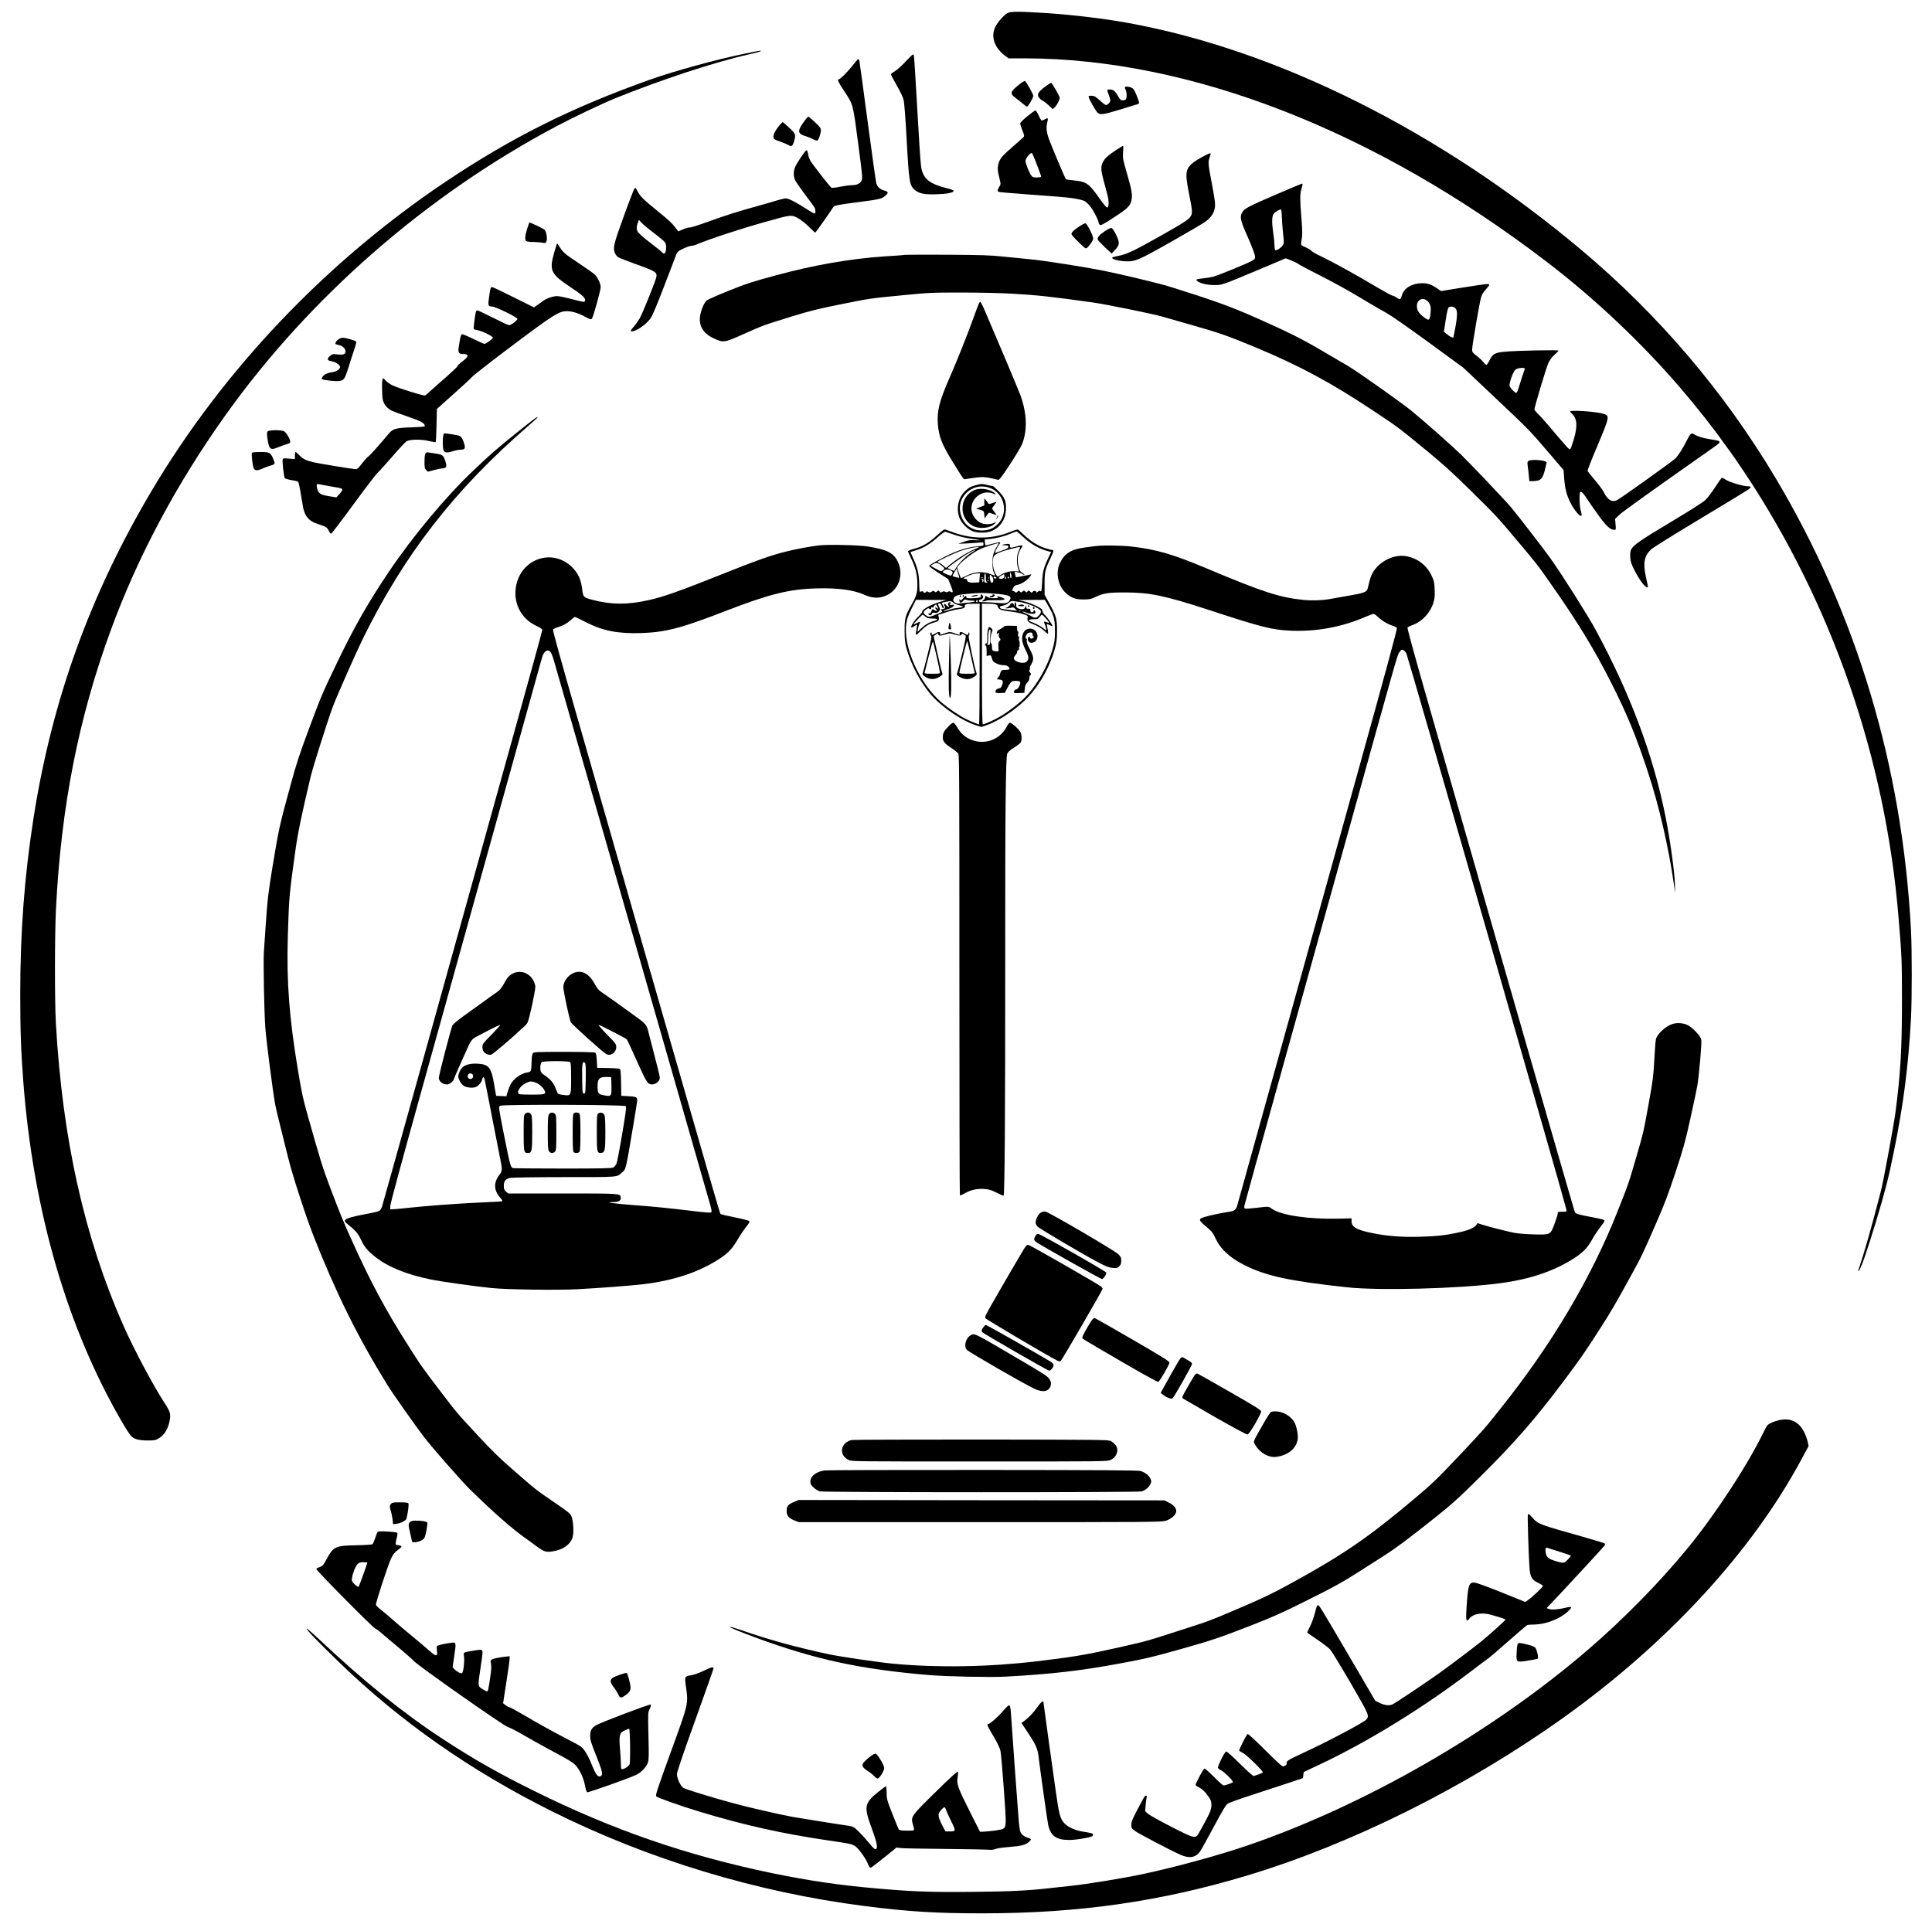 <?xml version="1.0" standalone="no"?>
<!DOCTYPE svg PUBLIC "-//W3C//DTD SVG 20010904//EN"
 "http://www.w3.org/TR/2001/REC-SVG-20010904/DTD/svg10.dtd">
<svg version="1.0" xmlns="http://www.w3.org/2000/svg"
 width="2483pt" height="2482pt" viewBox="0 0 2483 2482"
 preserveAspectRatio="xMidYMid meet">

<g transform="translate(0,2482) scale(0.1,-0.1)"
fill="#000000" stroke="none">
<path d="M12953 24654 c-46 -23 -126 -111 -159 -175 -65 -128 -15 -275 130
-381 l39 -28 206 0 c2133 -2 4514 -932 6722 -2625 614 -471 1209 -1033 1708
-1615 199 -232 429 -523 549 -695 23 -33 63 -87 88 -120 25 -33 110 -157 189
-275 1120 -1685 1805 -3663 1974 -5700 43 -510 45 -567 45 -1085 0 -617 -18
-934 -84 -1436 -20 -155 -157 -896 -186 -1005 -127 -491 -216 -802 -292 -1024
-4 -11 -2 -12 6 -5 29 27 102 237 227 649 114 379 158 551 224 879 125 613
188 1107 221 1722 13 244 13 873 0 1125 -109 2104 -697 4067 -1743 5820 -663
1110 -1499 2091 -2492 2926 -1811 1522 -3894 2566 -5820 2918 -300 55 -697
103 -1030 126 -366 24 -478 25 -522 4z"/>
<path d="M9570 24130 c-360 -73 -908 -224 -1220 -335 -1001 -356 -1770 -740
-2616 -1306 -1539 -1030 -2863 -2421 -3786 -3979 -791 -1334 -1281 -2693
-1518 -4210 -116 -748 -169 -1446 -170 -2250 0 -474 10 -748 40 -1140 130
-1675 567 -3173 1283 -4393 45 -77 94 -150 110 -163 42 -35 101 -49 207 -49
85 0 100 3 140 27 71 41 119 119 140 225 17 86 8 118 -62 225 -144 219 -396
692 -531 998 -504 1140 -784 2396 -869 3890 -16 279 -15 1139 1 1460 66 1323
290 2462 707 3596 347 945 842 1873 1467 2751 1084 1522 2587 2834 4258 3720
231 122 582 289 759 361 582 236 1279 465 1715 563 77 17 144 35 150 40 14 13
-1 11 -205 -31z"/>
<path d="M11638 24028 c-47 -51 -108 -106 -136 -123 -29 -16 -52 -35 -52 -41
0 -6 34 -70 75 -142 51 -89 80 -152 90 -194 7 -35 23 -241 35 -458 32 -596 38
-633 109 -693 56 -46 126 -60 280 -54 132 4 211 20 218 43 2 7 -31 20 -81 33
-226 56 -306 118 -335 261 -7 30 -23 248 -36 485 -40 692 -56 949 -60 963 -3
6 -8 12 -13 12 -4 0 -47 -42 -94 -92z"/>
<path d="M10961 23982 c-58 -76 -163 -182 -182 -182 -22 0 -4 -38 67 -145 121
-185 115 -160 182 -670 53 -398 58 -454 47 -482 -17 -41 -61 -63 -125 -63 -29
0 -97 -9 -151 -20 -55 -11 -106 -17 -113 -13 -19 11 -241 296 -271 347 -13 23
-27 62 -30 89 -4 26 -13 47 -19 47 -15 0 -134 -176 -151 -226 -19 -54 -18
-112 4 -160 10 -22 68 -105 128 -185 60 -79 115 -154 121 -166 14 -26 16 -70
3 -77 -5 -3 -51 22 -102 56 -128 83 -234 138 -269 138 -16 0 -64 -11 -107 -24
-43 -14 -161 -48 -263 -76 -252 -69 -408 -119 -648 -206 -111 -40 -209 -71
-217 -68 -8 4 -45 -7 -82 -22 l-66 -28 -21 29 c-47 65 -98 114 -238 227 -188
152 -230 194 -263 258 -22 44 -29 50 -40 39 -7 -8 -70 -170 -139 -361 -132
-365 -141 -402 -112 -473 8 -18 26 -41 41 -51 14 -9 110 -47 213 -84 274 -98
292 -110 276 -177 -13 -56 -176 -460 -209 -518 -18 -33 -55 -85 -81 -115 -42
-49 -45 -55 -26 -58 50 -8 190 89 245 169 24 36 82 174 176 419 76 201 146
382 154 403 14 31 28 43 89 72 40 19 85 35 101 35 15 0 44 7 65 16 177 75 568
203 912 299 312 87 311 87 397 40 40 -23 98 -68 141 -112 40 -40 76 -73 80
-73 5 0 195 269 231 328 12 20 64 31 306 62 303 39 318 43 373 93 33 30 27 45
-23 58 -54 14 -88 45 -103 96 -6 21 -56 380 -112 798 -55 418 -103 768 -106
778 -3 9 -9 17 -14 17 -5 0 -36 -35 -69 -78z m-2553 -2160 c67 -51 129 -103
138 -116 17 -27 20 -65 10 -113 -9 -38 -25 -42 -52 -12 -10 12 -80 68 -154
124 -74 57 -143 117 -153 135 -19 32 -18 70 4 128 l10 26 37 -40 c21 -22 92
-81 160 -132z"/>
<path d="M13135 23761 c-16 -10 -54 -40 -83 -66 -67 -60 -67 -84 -2 -132 25
-18 66 -51 92 -73 25 -22 51 -40 56 -40 16 0 82 112 82 138 0 23 -96 192 -109
192 -3 0 -19 -8 -36 -19z"/>
<path d="M13455 23723 c-81 -58 -115 -94 -115 -123 0 -27 27 -58 69 -80 14 -7
47 -33 73 -58 l48 -45 25 23 c28 26 65 97 65 124 0 17 -95 182 -109 191 -4 2
-29 -13 -56 -32z"/>
<path d="M14463 23704 c-10 -4 -9 -12 2 -34 18 -35 20 -111 3 -128 -7 -7 -25
-12 -40 -12 -23 0 -33 9 -59 55 -37 65 -62 85 -106 85 -39 0 -39 -3 -13 -70
11 -28 20 -60 20 -70 0 -24 -34 -60 -56 -60 -8 0 -39 22 -67 49 -29 26 -62 53
-74 60 -28 14 -83 14 -83 0 0 -24 94 -191 119 -210 35 -28 72 -22 276 40 88
28 183 56 210 64 57 15 56 9 13 120 -17 45 -39 84 -52 92 -25 17 -75 27 -93
19z"/>
<path d="M13205 23327 c-50 -40 -91 -81 -93 -92 -1 -11 11 -51 27 -90 23 -55
27 -73 18 -84 -7 -8 -64 -59 -127 -114 -150 -130 -177 -161 -196 -226 -17 -58
-15 -92 13 -202 16 -66 16 -67 -6 -103 -13 -20 -21 -43 -18 -50 7 -18 -39 -13
797 -76 155 -12 277 -33 320 -55 16 -9 49 -39 72 -68 41 -51 108 -182 108
-210 0 -8 7 -20 15 -27 12 -10 41 5 167 86 186 121 221 153 238 223 17 72 8
129 -57 354 -53 184 -55 195 -49 275 5 66 4 82 -6 76 -125 -74 -208 -137 -236
-178 -47 -72 -49 -112 -12 -252 18 -65 41 -152 51 -193 23 -84 22 -164 -1
-168 -9 -2 -44 38 -90 104 -146 207 -176 228 -339 244 -52 5 -98 12 -102 16
-12 12 -185 425 -220 521 -31 88 -36 151 -18 215 13 49 6 56 -32 34 -17 -9
-35 -17 -40 -17 -6 0 -24 29 -40 65 -16 36 -35 65 -42 65 -7 0 -53 -33 -102
-73z m102 -574 c70 -181 77 -202 72 -207 -3 -3 -27 -7 -53 -7 -35 -2 -52 3
-66 17 -25 25 -80 159 -80 195 0 35 67 116 83 100 5 -5 25 -50 44 -98z"/>
<path d="M10368 23303 c-9 -10 -34 -45 -57 -77 -63 -91 -54 -129 39 -155 25
-7 67 -24 94 -38 26 -13 54 -22 61 -19 16 6 45 90 45 132 0 27 -12 43 -76 103
-42 39 -79 71 -83 71 -5 0 -15 -8 -23 -17z"/>
<path d="M10017 23208 c-74 -91 -95 -151 -63 -177 7 -6 45 -22 84 -35 38 -13
81 -32 96 -41 37 -24 53 -14 70 46 27 89 24 96 -61 177 -42 39 -80 72 -84 72
-4 0 -23 -19 -42 -42z"/>
<path d="M15441 22797 c-154 -85 -195 -137 -193 -247 1 -36 17 -143 37 -239
39 -196 42 -231 19 -269 -26 -44 -84 -82 -412 -267 -330 -185 -414 -225 -525
-245 -37 -7 -70 -16 -73 -21 -10 -18 71 -42 157 -47 136 -8 171 7 614 258 215
122 409 236 431 253 95 74 129 147 118 252 -3 33 -21 139 -39 235 -47 241 -50
276 -31 330 9 25 16 48 16 53 0 15 -28 5 -119 -46z"/>
<path d="M16400 22320 c-357 -154 -405 -179 -434 -229 -35 -60 -26 -102 70
-317 48 -109 89 -216 92 -240 4 -41 3 -42 -39 -67 -57 -33 -418 -181 -489
-201 -30 -8 -82 -18 -115 -21 -103 -11 -117 -15 -105 -31 27 -32 123 -57 220
-58 109 0 88 -8 625 218 l299 126 69 -27 c38 -15 81 -36 95 -47 13 -11 115
-65 226 -121 238 -120 417 -219 656 -364 96 -58 210 -123 253 -146 42 -22 281
-188 530 -370 l452 -330 426 -402 c398 -375 442 -419 645 -659 l219 -256 7
-99 c10 -135 31 -219 78 -314 42 -85 112 -175 136 -175 17 0 17 2 -1 70 -19
72 -20 240 -2 240 16 0 44 -30 82 -90 15 -25 77 -114 137 -197 110 -155 162
-203 216 -203 20 0 21 4 15 70 l-6 71 55 52 c45 43 421 312 1184 848 142 100
143 97 -21 124 -94 15 -159 35 -202 63 -33 21 -49 10 -84 -60 -64 -127 -119
-214 -161 -254 -39 -37 -693 -505 -745 -532 -12 -7 -36 -12 -53 -12 -38 0 -88
48 -119 116 -11 23 -61 91 -112 151 -50 59 -93 113 -96 120 -2 6 49 140 116
296 173 412 174 414 79 441 -97 27 -418 48 -418 28 0 -5 9 -17 21 -28 69 -62
76 -161 25 -332 -19 -63 -38 -118 -44 -124 -7 -7 -21 2 -44 28 -18 21 -51 59
-74 84 -22 25 -84 97 -136 160 -53 63 -121 140 -152 170 -31 30 -56 59 -56 65
0 32 155 550 181 602 20 41 48 78 80 105 27 24 49 47 49 52 0 10 -529 0 -683
-14 -132 -11 -163 -28 -202 -108 -16 -34 -35 -62 -42 -62 -7 0 -24 16 -39 36
-15 19 -54 56 -86 80 -52 41 -58 49 -58 82 0 51 95 605 115 671 11 35 31 69
61 101 24 26 44 52 44 59 0 17 -31 14 -335 -34 l-285 -46 -45 31 c-77 53 -124
70 -197 70 -127 0 -234 -62 -259 -152 -18 -62 -23 -65 -67 -35 -21 15 -46 27
-56 27 -10 0 -111 56 -225 123 -236 142 -522 299 -694 383 -66 31 -121 63
-124 71 -3 8 -35 27 -70 43 -64 29 -65 30 -60 62 17 94 17 139 3 313 -20 237
-20 309 -1 371 17 55 19 74 8 74 -5 0 -154 -63 -333 -140z m74 -285 c1 -50 9
-147 16 -217 14 -125 13 -129 -7 -155 -24 -33 -78 -67 -93 -58 -5 3 -10 30
-10 58 0 29 -7 97 -15 152 -21 146 -20 226 5 257 20 26 78 60 94 55 4 -2 9
-43 10 -92z m1870 -1083 c38 -35 49 -72 42 -143 -10 -115 -18 -120 -95 -59
-59 47 -81 84 -81 138 0 79 76 116 134 64z m353 -87 c34 -24 37 -83 10 -238
-13 -75 -27 -140 -30 -144 -9 -8 -47 12 -88 47 l-32 26 23 150 c15 101 28 153
38 162 21 16 53 15 79 -3z m900 -787 c-13 -32 -58 -170 -77 -235 -11 -40 -26
-73 -33 -73 -21 0 -87 73 -87 97 0 48 50 182 77 202 30 24 129 31 120 9z"/>
<path d="M6775 21879 c-27 -87 -32 -138 -13 -157 7 -7 43 -12 88 -12 41 -1 94
-5 118 -9 40 -8 44 -7 54 14 16 36 1 129 -25 153 -17 15 -178 92 -193 92 -2 0
-15 -36 -29 -81z"/>
<path d="M13873 21911 c-68 -44 -103 -78 -103 -100 0 -8 41 -54 91 -103 90
-86 92 -88 112 -71 35 31 77 95 77 117 0 36 -82 196 -100 196 -9 0 -44 -17
-77 -39z"/>
<path d="M14203 21851 c-71 -46 -105 -85 -95 -111 4 -10 46 -54 93 -99 l86
-80 35 37 c71 74 73 102 18 212 -28 56 -46 80 -59 80 -10 0 -45 -17 -78 -39z"/>
<path d="M7157 21684 c-3 -6 -20 -59 -37 -119 -62 -224 -41 -267 212 -436 145
-96 188 -134 188 -166 0 -29 -12 -29 -110 -3 -41 11 -115 29 -165 40 -84 18
-93 18 -153 3 -37 -9 -84 -30 -111 -50 -25 -18 -62 -45 -82 -59 l-37 -25 -261
130 c-143 72 -268 131 -276 131 -20 0 -22 -6 -39 -125 -17 -111 -13 -125 38
-125 43 0 326 -139 326 -159 -1 -19 -82 -81 -107 -81 -10 0 -102 43 -205 95
-103 52 -194 95 -203 95 -8 0 -17 -10 -20 -22 -13 -56 -31 -208 -26 -216 3 -5
26 -13 51 -17 59 -10 201 -81 194 -97 -7 -19 -89 -78 -107 -78 -9 0 -75 29
-147 65 -72 35 -137 62 -144 59 -13 -5 -24 -51 -42 -177 -8 -57 5 -77 51 -77
85 0 85 -29 0 -94 -36 -26 -65 -54 -65 -61 0 -8 -60 -65 -132 -129 -73 -63
-164 -143 -201 -178 -38 -35 -75 -67 -83 -71 -16 -9 -340 91 -422 131 -29 14
-67 41 -83 59 -16 19 -34 31 -39 28 -14 -8 -13 -225 1 -279 14 -57 58 -108
114 -135 25 -12 110 -44 189 -70 196 -67 236 -89 236 -130 0 -5 -75 -11 -167
-14 -200 -6 -242 -17 -293 -77 -145 -172 -243 -281 -268 -299 -17 -12 -53 -53
-82 -91 -39 -52 -58 -70 -76 -70 -40 0 -464 69 -553 90 -93 23 -129 41 -180
94 -19 20 -39 36 -43 36 -4 0 -8 -21 -8 -46 l0 -46 -75 7 c-66 6 -76 5 -82
-11 -8 -22 15 -225 28 -241 6 -6 43 -17 84 -24 40 -6 78 -15 85 -19 6 -4 20
-63 31 -131 11 -68 26 -158 34 -199 23 -118 77 -180 188 -215 103 -32 124 -45
142 -86 10 -21 23 -39 30 -39 7 0 135 168 285 373 149 204 291 390 315 412 24
22 111 119 194 215 83 96 163 181 178 189 47 25 185 26 283 3 47 -11 87 -18
90 -15 3 2 7 100 10 216 l5 211 205 183 c113 100 225 204 250 231 25 27 262
211 526 409 521 391 588 433 689 433 68 0 144 -23 234 -71 61 -33 77 -38 87
-27 17 18 114 366 114 409 0 43 -40 125 -78 162 -16 15 -111 82 -213 150 -183
122 -197 135 -255 233 -6 10 -13 14 -17 8z m-2999 -3099 c39 -8 101 -19 138
-25 122 -19 125 -23 66 -90 l-38 -43 -84 13 c-105 16 -138 32 -156 75 -16 39
-19 85 -5 85 5 0 41 -7 79 -15z"/>
<path d="M11645 21545 c-11 -3 -132 -12 -270 -20 -438 -29 -913 -111 -1395
-242 -312 -84 -386 -108 -615 -200 -143 -58 -271 -114 -284 -126 -32 -30 -68
-113 -82 -191 -22 -129 34 -228 166 -291 131 -63 137 -63 396 53 253 113 241
108 620 226 225 69 337 97 600 150 409 82 387 79 818 121 347 34 380 35 764
35 227 0 511 -7 652 -15 314 -18 495 -38 1020 -111 171 -24 788 -149 905 -184
58 -17 240 -69 405 -116 324 -92 443 -134 775 -272 586 -244 989 -461 1547
-833 308 -205 303 -202 658 -493 220 -181 341 -290 564 -510 346 -341 356
-352 611 -656 271 -323 251 -296 470 -610 324 -465 527 -800 738 -1218 206
-407 317 -678 470 -1142 145 -439 267 -967 337 -1460 l14 -95 -3 115 c-4 152
-65 589 -122 870 -158 788 -454 1577 -897 2395 -100 185 -431 708 -581 919
-75 106 -415 546 -503 652 -79 94 -507 545 -649 684 -111 108 -468 424 -629
556 -122 101 -702 511 -820 580 -71 42 -222 130 -335 196 -261 154 -435 241
-844 422 -328 146 -568 232 -1111 401 -148 46 -647 165 -875 210 -237 46 -740
125 -895 140 -82 8 -244 24 -360 36 -180 19 -283 22 -725 25 -283 1 -524 1
-535 -1z"/>
<path d="M12582 20923 c-5 -10 -35 -90 -67 -178 -82 -228 -211 -552 -314 -787
-128 -293 -159 -415 -148 -584 11 -156 52 -266 172 -459 178 -288 155 -257
195 -251 19 3 76 11 126 18 91 11 134 7 280 -29 17 -4 40 25 151 194 72 109
142 225 156 258 72 174 67 392 -15 625 -17 47 -108 267 -203 490 -95 223 -185
434 -200 470 -64 156 -108 250 -116 250 -4 0 -12 -8 -17 -17z"/>
<path d="M4358 20464 c-26 -14 -48 -42 -48 -62 0 -5 18 -12 41 -16 47 -8 89
-45 89 -79 0 -41 -22 -50 -99 -43 -67 7 -71 6 -102 -22 -42 -37 -34 -57 25
-66 48 -8 106 -47 106 -72 0 -31 -45 -61 -101 -68 -31 -4 -69 -16 -87 -26 -33
-20 -57 -56 -43 -64 19 -12 159 -28 209 -24 72 6 82 20 133 183 22 72 54 169
70 217 16 48 29 93 29 101 0 10 -27 22 -78 36 -92 25 -108 25 -144 5z"/>
<path d="M6633 19252 c-272 -220 -320 -262 -557 -487 -344 -326 -771 -838
-1074 -1288 -269 -399 -445 -707 -664 -1162 -190 -393 -218 -460 -371 -873
-119 -320 -160 -444 -230 -703 -148 -542 -153 -567 -232 -1044 -59 -363 -67
-428 -91 -780 -9 -132 -19 -285 -23 -340 -8 -118 4 -756 19 -965 10 -146 96
-821 126 -980 8 -47 37 -170 64 -275 26 -104 71 -286 100 -403 54 -225 232
-773 334 -1030 285 -724 565 -1289 942 -1899 66 -108 362 -528 472 -672 102
-134 491 -577 594 -677 298 -292 537 -502 704 -620 38 -26 104 -75 147 -107
96 -72 124 -81 213 -67 133 21 228 90 254 185 17 59 8 207 -15 263 -16 39 -37
56 -229 187 -229 156 -224 152 -539 427 -161 140 -268 246 -434 425 -279 301
-268 288 -491 581 -243 319 -230 300 -436 625 -253 399 -460 784 -671 1252
-142 313 -161 360 -305 739 -95 252 -127 357 -279 896 -71 253 -79 290 -131
600 -113 677 -148 1136 -131 1723 16 520 18 537 97 1102 32 231 77 447 196
950 28 120 224 738 285 900 48 129 295 688 379 860 535 1094 1184 1929 2136
2753 59 51 110 97 113 102 20 32 -42 -13 -272 -198z"/>
<path d="M3440 19275 c-10 -12 -11 -32 -2 -96 20 -137 37 -150 136 -108 38 16
89 34 113 40 34 9 43 16 43 33 -1 33 -52 119 -80 133 -37 19 -194 17 -210 -2z"/>
<path d="M5696 19219 c-9 -47 -7 -154 3 -182 14 -37 42 -41 117 -18 36 12 83
21 104 21 51 0 62 16 49 66 -18 66 -39 102 -67 113 -22 8 -161 31 -191 31 -5
0 -11 -14 -15 -31z"/>
<path d="M3237 18997 c-7 -18 9 -157 21 -189 16 -40 43 -43 119 -9 37 16 87
34 111 40 48 13 50 21 23 85 -35 80 -46 86 -165 86 -76 0 -105 -4 -109 -13z"/>
<path d="M5469 18994 c-8 -10 -13 -47 -13 -105 -1 -78 2 -91 21 -110 l22 -22
79 21 c44 12 93 22 109 22 49 0 59 22 39 85 -25 81 -39 93 -126 105 -41 6 -85
13 -96 15 -12 3 -27 -2 -35 -11z"/>
<path d="M19646 18897 c-17 -12 -18 -21 -11 -73 5 -32 11 -88 14 -124 l6 -65
52 1 c100 3 122 29 156 177 l15 68 -26 11 c-46 18 -184 22 -206 5z"/>
<path d="M22045 18561 c-42 -66 -100 -142 -128 -168 -34 -32 -195 -134 -451
-287 -395 -236 -481 -297 -506 -356 -7 -18 -11 -57 -8 -94 3 -53 13 -83 55
-168 29 -57 73 -129 98 -160 47 -60 81 -77 72 -35 -2 12 -14 69 -27 127 -35
166 -17 255 69 338 21 21 306 198 632 394 327 196 606 366 622 378 37 29 34
40 -10 40 -60 0 -223 48 -276 80 -27 17 -52 30 -57 30 -4 0 -43 -54 -85 -119z"/>
<path d="M12542 18584 c-67 -18 -84 -27 -134 -72 -90 -81 -123 -226 -78 -344
25 -68 88 -135 157 -170 66 -32 196 -33 264 -1 105 48 170 144 177 264 7 114
-14 167 -99 251 -37 37 -69 65 -72 62 -2 -2 -30 2 -63 11 -70 18 -83 18 -152
-1z m168 -31 c197 -64 260 -323 113 -470 -53 -53 -106 -76 -185 -81 -145 -9
-257 74 -293 216 -55 214 152 404 365 335z"/>
<path d="M12535 18525 c-206 -76 -223 -366 -29 -465 90 -46 232 -28 285 36 13
16 12 16 -10 5 -40 -22 -119 -25 -167 -6 -56 21 -109 83 -124 144 -38 158 127
299 277 236 32 -14 34 -14 22 1 -43 51 -177 77 -254 49z"/>
<path d="M12650 18369 l0 -46 -52 -20 -53 -21 50 -14 c50 -15 50 -15 55 -63
l5 -49 25 37 c14 20 28 37 31 37 4 0 26 -7 49 -15 23 -8 45 -15 47 -15 3 0 -9
18 -26 39 -17 21 -31 42 -31 46 0 4 14 25 31 46 17 21 29 39 27 39 -3 0 -26
-7 -53 -16 -42 -15 -49 -15 -56 -2 -4 8 -17 26 -28 39 l-20 24 -1 -46z"/>
<path d="M12821 18191 c-1 -8 -9 -24 -18 -35 -16 -20 -16 -20 6 0 13 12 21 28
18 35 -4 11 -6 11 -6 0z"/>
<path d="M12071 17964 c-127 -119 -212 -170 -330 -200 -39 -10 -71 -23 -71
-29 0 -6 18 -49 41 -96 56 -116 79 -210 79 -329 0 -113 -10 -147 -79 -269 -76
-133 -86 -173 -85 -331 0 -107 5 -153 23 -219 59 -220 192 -466 340 -626 137
-149 382 -312 550 -366 l72 -23 69 23 c140 48 340 177 481 309 179 168 334
434 400 688 19 71 24 115 24 219 0 153 -11 190 -102 355 l-58 105 0 140 c0
155 6 182 77 332 42 90 45 103 24 103 -8 0 -51 11 -95 25 -92 29 -190 92 -278
176 -32 30 -63 58 -69 62 -7 4 -45 -7 -85 -24 -240 -99 -485 -104 -739 -15
-52 18 -102 36 -111 40 -12 5 -34 -9 -78 -50z m196 -18 c56 -20 142 -40 190
-47 133 -17 174 -29 78 -23 -69 5 -89 2 -150 -21 l-70 -25 110 5 c61 3 134 8
163 11 50 5 52 4 52 -19 0 -23 -4 -24 -82 -30 -140 -11 -292 -64 -495 -175
-68 -36 -123 -71 -123 -77 0 -5 55 -46 123 -89 l123 -79 32 -79 c34 -83 34
-106 2 -85 -15 9 -25 9 -37 1 -13 -8 -23 -8 -35 0 -13 8 -23 7 -39 -2 -18 -11
-23 -11 -34 5 -12 16 -14 17 -32 1 -16 -14 -20 -14 -31 -2 -12 13 -17 13 -38
-1 -20 -13 -27 -13 -45 -3 -17 10 -23 10 -26 1 -6 -15 -33 -17 -33 -3 0 13
-33 13 -45 1 -6 -6 -10 30 -11 97 -2 130 -21 214 -74 328 -22 48 -39 88 -38
89 2 1 35 12 73 23 93 28 180 81 279 169 47 42 87 70 96 68 8 -3 61 -20 117
-39z m872 -18 c103 -98 213 -162 328 -192 l42 -11 -40 -84 c-57 -123 -70 -173
-76 -309 -5 -102 -8 -120 -20 -111 -10 9 -18 8 -33 -6 -11 -10 -20 -13 -20 -8
0 20 -34 25 -47 7 -12 -16 -14 -16 -34 2 -19 17 -22 18 -33 2 -12 -16 -14 -16
-29 -1 -15 15 -18 15 -35 0 -16 -15 -20 -15 -34 -1 -14 14 -17 14 -32 -1 -16
-16 -18 -16 -36 0 -10 9 -24 14 -30 10 -6 -4 -2 11 9 33 17 33 26 40 58 45 49
8 123 56 158 103 23 30 25 35 9 30 -11 -3 -33 -8 -49 -11 -17 -2 -54 -10 -83
-16 -29 -6 -54 -10 -56 -8 -2 2 -6 19 -10 38 l-6 33 36 -7 c21 -3 48 -13 61
-22 13 -9 26 -13 29 -10 3 3 -8 13 -25 21 -23 12 -34 28 -46 68 -27 93 -17
183 30 252 29 42 23 45 -65 21 -74 -20 -80 -19 -80 10 0 22 -4 25 -32 24 -18
-1 -44 -5 -58 -9 -20 -7 -16 -8 23 -9 39 -1 47 -4 47 -20 0 -15 -17 -25 -77
-46 -43 -15 -84 -29 -91 -32 -15 -6 16 61 50 110 18 25 18 27 2 27 -10 0 -53
-10 -96 -21 -44 -12 -81 -20 -83 -18 -2 2 -5 20 -7 39 l-3 35 65 7 c90 10 193
36 270 69 36 15 69 27 74 28 5 1 38 -27 75 -61z m-322 -125 c-50 -83 -62 -123
-62 -218 0 -66 5 -99 18 -124 9 -19 16 -36 14 -38 -2 -2 -19 3 -38 11 -112 46
-220 41 -331 -15 -32 -16 -61 -29 -66 -29 -5 0 -16 26 -26 58 -10 31 -20 62
-23 68 -13 34 182 196 301 250 44 20 206 72 229 73 4 1 -3 -16 -16 -36z m-277
-36 c-103 -43 -237 -126 -339 -211 l-43 -36 -33 29 c-19 16 -43 32 -54 36 -12
3 -21 10 -21 14 0 10 213 110 295 140 69 25 177 49 220 50 25 0 22 -3 -25 -22z
m554 -24 c-28 -54 -32 -152 -11 -224 l14 -44 -54 3 c-59 4 -140 -18 -184 -49
-15 -10 -32 -19 -37 -19 -6 0 -22 24 -36 54 -29 61 -35 162 -13 206 15 30 87
61 221 95 131 33 128 34 100 -22z m-564 3 c0 -2 -19 -16 -43 -29 -65 -38 -143
-113 -188 -178 l-39 -58 -38 16 c-20 10 -39 19 -41 20 -10 7 211 165 284 202
64 33 65 33 65 27z m-431 -195 c44 -34 46 -42 18 -62 -22 -16 -26 -15 -90 21
l-68 37 33 21 c38 25 59 21 107 -17z m228 -157 c-3 -3 -79 15 -85 21 -2 2 9
25 24 51 l28 47 18 -58 c11 -31 17 -59 15 -61z m-102 90 c21 -13 22 -19 13
-40 -14 -29 -13 -29 -77 -3 -49 21 -51 23 -35 40 21 23 66 24 99 3z m774 -71
c1 -13 -3 -23 -9 -23 -5 0 -10 19 -9 43 0 32 2 37 9 22 5 -11 9 -30 9 -42z
m-409 -20 l-5 -58 -45 -3 c-69 -5 -110 5 -110 28 0 15 -7 20 -27 20 -37 0 -21
14 52 44 33 14 78 25 100 26 l40 0 -5 -57z m80 3 c0 -44 4 -55 18 -59 10 -3 6
-5 -10 -6 -28 -1 -28 0 -28 59 0 33 4 60 10 60 6 0 10 -24 10 -54z m238 17
c-2 -22 -9 -29 -32 -31 -45 -5 -52 12 -14 36 43 28 50 27 46 -5z m-153 -9 c19
-29 13 -74 -9 -74 -7 0 -16 14 -20 31 -14 71 -2 89 29 43z m-48 -26 c-3 -7 -5
-2 -5 12 0 14 2 19 5 13 2 -7 2 -19 0 -25z m92 23 c9 -6 10 -11 2 -15 -13 -8
-31 1 -31 15 0 11 11 11 29 0z m131 -6 c0 -8 -4 -15 -10 -15 -5 0 -7 7 -4 15
4 8 8 15 10 15 2 0 4 -7 4 -15z m35 6 c3 -5 1 -12 -5 -16 -5 -3 -10 1 -10 9 0
18 6 21 15 7z m-332 -8 c-7 -2 -19 -2 -25 0 -7 3 -2 5 12 5 14 0 19 -2 13 -5z
m7 -33 c0 -11 -4 -20 -10 -20 -5 0 -7 6 -4 14 3 8 -2 16 -13 19 -14 4 -14 5 5
6 16 1 22 -5 22 -19z m73 -7 c-7 -2 -19 -2 -25 0 -7 3 -2 5 12 5 14 0 19 -2
13 -5z m60 -163 c189 -14 233 -31 207 -79 -23 -43 -53 -52 -152 -41 -51 5
-128 10 -170 10 -60 0 -78 3 -78 14 0 8 11 17 24 20 28 7 41 33 25 52 -17 20
-31 17 -24 -5 4 -15 -1 -19 -32 -25 -21 -3 -64 -6 -95 -6 -45 0 -58 3 -58 15
0 24 -17 17 -44 -17 -22 -28 -28 -30 -36 -18 -8 12 -10 11 -10 -7 0 -35 21
-39 47 -9 19 22 26 25 42 16 11 -5 40 -10 65 -10 72 0 54 -16 -26 -24 -40 -3
-93 -9 -118 -12 -36 -5 -50 -2 -70 14 -21 17 -23 24 -15 48 14 38 52 50 191
62 149 13 180 13 327 2z m-691 -106 c-126 -37 -232 -97 -232 -130 0 -9 -22
-35 -48 -59 -48 -43 -102 -128 -90 -140 4 -4 20 3 37 16 17 12 33 21 35 18 2
-2 0 -24 -4 -49 -19 -97 -16 -99 51 -31 65 66 107 92 179 111 53 14 62 25 54
66 l-6 31 95 31 c52 18 124 36 161 41 76 11 86 16 86 41 0 25 19 30 111 30
l79 0 0 -775 c0 -426 -3 -775 -7 -775 -15 0 -115 41 -176 72 -82 41 -215 132
-302 205 -287 242 -502 721 -457 1020 9 60 24 104 68 191 l56 112 197 -1 196
0 -83 -25z m482 11 c3 -9 0 -15 -9 -15 -9 0 -12 6 -9 15 4 8 7 15 9 15 2 0 5
-7 9 -15z m903 -52 c74 -129 86 -167 91 -289 2 -62 -1 -141 -7 -178 -41 -232
-194 -529 -368 -711 -75 -78 -221 -191 -328 -254 -75 -45 -200 -101 -224 -101
-8 0 -11 227 -11 775 l0 775 69 0 c99 0 128 -8 135 -36 10 -37 43 -51 153 -63
56 -6 132 -21 168 -33 66 -21 67 -22 61 -53 -7 -38 8 -54 74 -79 62 -24 108
-53 153 -95 36 -34 37 -35 37 -11 0 14 -5 43 -10 65 -5 22 -7 41 -5 43 2 2 17
-4 35 -13 18 -9 34 -15 36 -12 7 7 -72 123 -99 143 -14 12 -27 33 -29 49 -3
25 -14 34 -77 66 -41 21 -110 47 -155 58 l-81 19 172 1 171 1 39 -67z m-1139
-3 c29 -7 50 -15 47 -19 -2 -5 -30 -11 -62 -14 -32 -3 -76 -12 -98 -20 -22 -8
-53 -17 -70 -21 -44 -10 -10 11 40 25 41 11 75 35 75 52 0 5 -11 6 -24 3 -14
-3 -28 -2 -31 4 -3 5 -1 10 4 10 6 0 11 5 11 10 0 16 -27 11 -34 -6 -4 -9 -1
-23 5 -30 9 -11 8 -14 -1 -14 -6 0 -20 10 -30 23 -22 27 -36 17 -20 -13 13
-25 1 -40 -34 -40 -15 0 -16 -3 -6 -15 7 -9 11 -17 9 -19 -7 -7 -134 -58 -156
-63 -27 -6 -83 31 -83 55 0 19 63 67 68 52 2 -5 11 -10 19 -10 9 0 13 6 10 14
-4 10 0 12 14 9 12 -4 19 0 19 10 0 12 30 34 34 25 1 -2 7 -14 14 -26 7 -13
11 -27 8 -30 -3 -3 -6 0 -6 7 0 7 -4 10 -9 7 -5 -4 -12 0 -14 6 -3 8 -6 7 -6
-4 -1 -9 7 -22 17 -27 15 -9 15 -10 -5 -11 -12 0 -25 5 -28 10 -11 18 -26 10
-37 -21 -7 -20 -15 -28 -25 -25 -9 4 -13 1 -11 -6 8 -22 39 -21 45 1 4 16 11
19 34 14 21 -4 36 0 49 12 24 22 25 37 5 74 -13 27 -13 29 5 34 15 4 22 -3 32
-29 6 -19 16 -34 20 -34 13 0 9 24 -8 48 -18 26 -16 27 61 40 45 8 53 6 75
-14 14 -13 49 -28 78 -34z m757 45 c120 -15 287 -85 293 -122 4 -27 -44 -83
-72 -83 -12 0 -32 7 -44 16 -13 9 -49 26 -80 39 -31 13 -50 24 -41 25 9 0 33
-7 52 -15 41 -17 103 -20 112 -5 3 5 2 18 -4 27 -9 17 -10 17 -16 1 -11 -27
-45 -23 -42 5 2 18 -3 22 -25 22 -23 -1 -28 4 -29 25 l-1 25 -10 -27 c-11 -31
-43 -37 -92 -18 -21 8 -26 16 -26 45 0 41 -20 48 -21 8 0 -27 -1 -27 -9 -5
-12 29 -33 28 -49 -1 -7 -13 -25 -28 -39 -34 l-27 -11 25 -1 c14 -1 39 3 56 8
26 7 33 5 52 -16 l22 -24 -48 6 c-26 3 -67 8 -92 11 -64 7 -80 13 -80 30 0 8
15 16 42 20 24 4 54 19 72 35 18 17 39 26 51 24 11 -2 43 -7 70 -10z m32 -121
c-3 -3 -12 -4 -19 -1 -8 3 -5 6 6 6 11 1 17 -2 13 -5z m-1225 -69 c24 -20 40
-25 88 -25 72 0 86 -15 28 -31 -65 -17 -116 -46 -169 -96 l-48 -45 6 39 c3 21
12 50 20 66 16 32 14 33 -37 7 -22 -11 -40 -18 -40 -14 0 7 111 124 118 124 2
0 17 -11 34 -25z m1547 -20 c45 -48 54 -73 22 -55 -11 5 -26 10 -35 10 -12 0
-13 -4 -1 -27 16 -34 27 -83 20 -83 -4 0 -23 13 -43 30 -32 25 -101 60 -166
84 -34 12 -1 29 53 27 45 -1 52 2 72 29 13 16 26 30 30 30 3 0 25 -20 48 -45z"/>
<path d="M12510 17166 c-31 -7 -38 -11 -24 -13 26 -5 92 11 79 18 -6 3 -30 1
-55 -5z"/>
<path d="M12755 17170 c3 -5 -3 -10 -14 -10 -12 0 -21 -4 -21 -10 0 -13 26
-13 51 1 21 11 17 29 -7 29 -8 0 -12 -4 -9 -10z"/>
<path d="M12335 17161 c-3 -5 -1 -12 5 -16 5 -3 10 1 10 9 0 18 -6 21 -15 7z"/>
<path d="M12370 17160 c0 -5 5 -10 10 -10 6 0 10 5 10 10 0 6 -4 10 -10 10 -5
0 -10 -4 -10 -10z"/>
<path d="M12660 17141 c0 -11 -10 -27 -22 -35 l-22 -16 26 0 c15 0 29 4 32 8
3 5 54 8 113 7 128 -2 157 10 87 36 -26 10 -52 15 -57 12 -6 -4 -2 -10 9 -14
12 -5 -6 -8 -47 -8 -43 -1 -72 4 -85 14 -26 20 -34 19 -34 -4z"/>
<path d="M12196 16789 c-10 -49 -7 -59 13 -59 16 0 17 5 11 40 -10 53 -16 58
-24 19z"/>
<path d="M12025 16680 c-36 -24 -59 -26 -51 -5 6 17 -9 21 -19 4 -4 -5 0 -18
8 -27 13 -15 9 -41 -42 -247 -31 -127 -60 -235 -64 -242 -9 -15 33 -48 80 -64
46 -15 96 -6 144 26 32 21 37 28 29 43 -5 9 -33 120 -60 245 l-51 228 23 19
c28 23 38 25 38 5 0 -20 30 -19 96 2 50 15 56 15 105 0 63 -21 88 -21 95 -2 6
14 14 12 52 -13 10 -7 0 -59 -43 -238 -30 -126 -59 -236 -64 -245 -12 -21 8
-41 62 -64 47 -19 90 -19 130 1 54 27 67 43 56 67 -20 47 -109 472 -99 475 13
5 13 42 0 42 -5 0 -7 -7 -4 -15 9 -22 -22 -19 -57 6 -32 22 -65 19 -55 -6 7
-20 -2 -19 -67 6 -58 22 -67 21 -174 -18 -6 -2 -10 4 -10 13 3 26 -23 27 -58
4z m13 -300 c23 -102 42 -193 42 -202 0 -16 -11 -18 -101 -18 -77 0 -100 3
-96 13 2 6 26 101 52 210 27 109 51 194 55 190 4 -4 25 -91 48 -193z m441 4
c23 -108 45 -203 48 -210 4 -11 -14 -14 -96 -14 -74 0 -101 3 -101 13 -1 22
94 407 100 407 3 0 25 -88 49 -196z"/>
<path d="M12196 16317 c-7 -325 -3 -467 14 -467 16 0 20 144 10 465 -6 186
-12 340 -14 342 -2 2 -6 -151 -10 -340z"/>
<path d="M12903 16766 c-4 -7 -26 -21 -48 -32 -28 -13 -41 -26 -43 -44 -4 -22
-2 -23 14 -10 16 14 17 13 11 -15 -3 -20 0 -36 10 -47 15 -16 15 -20 -1 -37
-16 -18 -19 -36 -13 -106 2 -29 0 -30 -33 -27 -45 4 -51 11 -52 61 0 22 -4 41
-9 41 -15 0 -10 98 6 137 14 33 14 38 -1 55 -10 10 -23 18 -30 18 -16 0 -28
-68 -26 -147 1 -50 -2 -63 -13 -63 -8 0 -15 -7 -15 -15 0 -8 5 -15 10 -15 6 0
10 -29 10 -66 l0 -66 28 7 c26 5 29 3 40 -37 10 -36 18 -47 57 -65 26 -14 63
-23 90 -23 32 0 51 -6 65 -20 29 -29 17 -40 -39 -40 -42 0 -49 -3 -59 -25 -7
-14 -12 -31 -12 -37 0 -7 -10 -22 -22 -35 -12 -13 -17 -24 -12 -24 5 -1 19 -3
32 -4 40 -4 48 -20 32 -68 -12 -34 -20 -43 -43 -45 -30 -4 -55 -38 -39 -54 5
-5 33 -8 63 -6 l53 3 36 69 c19 38 44 73 55 77 32 12 92 10 103 -4 17 -20 -20
-95 -50 -99 -15 -2 -24 -11 -26 -26 -3 -22 -1 -23 65 -20 l68 3 5 52 c4 39 13
60 33 81 18 18 27 39 27 60 0 18 5 32 10 32 15 0 12 26 -5 40 -11 9 -12 16 -4
26 6 7 8 18 4 23 -3 6 5 30 19 54 36 61 33 94 -19 193 -33 61 -43 92 -39 110
4 14 2 24 -5 24 -16 0 -14 32 5 58 10 14 25 22 45 22 24 0 29 -4 29 -25 0 -14
5 -25 11 -25 8 0 8 -5 -1 -15 -16 -19 -36 -19 -44 1 -8 22 -26 8 -26 -21 0
-63 90 -62 116 1 27 65 -17 133 -87 134 -49 0 -84 -29 -97 -82 -14 -57 -4
-107 42 -200 40 -80 42 -110 10 -142 -37 -37 -164 -3 -164 44 0 11 10 30 22
42 13 13 21 30 20 39 -2 9 5 19 14 23 9 3 14 13 10 21 -3 8 -2 17 3 19 9 6 8
72 -2 82 -3 4 -4 18 -1 30 4 15 2 24 -6 24 -8 0 -9 10 -5 29 3 17 2 32 -4 36
-6 3 -11 21 -11 38 l0 32 -80 2 c-56 2 -82 -1 -87 -11z m-173 -67 c-2 -13 -4
-57 -5 -96 0 -71 -1 -73 -25 -72 -14 0 -19 3 -12 6 8 3 12 27 12 68 0 79 9
127 24 122 6 -2 9 -15 6 -28z"/>
<path d="M13091 17041 c-9 -6 0 -10 28 -13 29 -2 41 0 41 9 0 15 -48 17 -69 4z"/>
<path d="M13210 17030 c0 -5 5 -10 10 -10 6 0 10 5 10 10 0 6 -4 10 -10 10 -5
0 -10 -4 -10 -10z"/>
<path d="M13276 17011 c-4 -5 -2 -12 3 -15 5 -4 12 -2 15 3 4 5 2 12 -3 15 -5
4 -12 2 -15 -3z"/>
<path d="M10527 17810 c-117 -14 -297 -47 -432 -81 -194 -49 -383 -116 -865
-309 -492 -197 -711 -274 -890 -313 -276 -62 -483 -61 -725 3 -119 32 -120 32
-133 140 -15 121 -52 202 -129 279 -255 253 -667 107 -723 -257 -33 -208 69
-403 256 -493 54 -25 84 -45 84 -56 0 -9 -176 -649 -391 -1422 -844 -3035
-1658 -5958 -1671 -5996 -8 -24 -23 -44 -38 -51 -14 -7 -90 -25 -170 -39 -176
-33 -249 -55 -264 -78 -9 -14 -4 -22 29 -49 106 -86 138 -124 172 -198 43 -94
86 -146 180 -221 168 -133 403 -230 717 -294 136 -28 566 -89 786 -111 202
-20 835 -29 1100 -15 287 15 706 47 860 66 393 49 714 158 975 331 105 69 160
129 228 246 31 53 79 124 107 159 41 51 48 65 38 75 -7 7 -91 28 -186 47 -95
19 -177 38 -182 43 -9 10 -88 283 -969 3349 -319 1111 -718 2499 -886 3085
-193 672 -303 1070 -298 1079 5 7 33 21 63 30 74 23 110 43 165 91 25 22 50
40 55 40 5 0 69 -31 143 -69 214 -110 412 -148 712 -138 310 11 512 63 1070
280 571 221 823 284 1176 294 275 8 479 -19 621 -83 106 -48 200 -48 291 -2
142 71 206 244 149 396 -53 140 -134 186 -402 228 -122 19 -502 27 -623 14z
m-3453 -1369 c10 -11 29 -57 42 -103 52 -177 1994 -6937 2014 -7012 15 -55 19
-81 11 -89 -7 -7 -77 -2 -233 17 -355 42 -484 55 -762 76 -280 22 -385 37
-265 39 73 1 103 20 97 62 -7 49 -7 49 -750 49 l-697 0 -28 24 c-24 21 -28 32
-28 75 0 60 22 88 81 101 21 5 333 10 692 10 714 0 679 -3 745 59 54 49 45 11
147 613 27 163 50 304 50 315 0 40 -16 48 -112 53 l-93 5 -3 164 c-1 99 -7
170 -13 178 -8 9 -52 13 -153 15 l-141 3 -5 93 c-4 67 -9 95 -20 102 -9 6
-176 10 -401 10 -347 0 -388 -2 -400 -17 -9 -10 -15 -48 -17 -107 -4 -130 -5
-132 -53 -140 -55 -9 -116 -40 -162 -85 -45 -42 -69 -85 -92 -164 l-17 -58
-66 3 -66 3 -24 140 c-37 220 -67 261 -199 272 -94 8 -172 -10 -211 -48 -29
-28 -52 -82 -52 -119 1 -34 40 -98 72 -118 39 -24 124 -30 160 -11 32 17 68
61 74 92 10 42 22 42 33 0 5 -21 51 -252 101 -513 50 -261 98 -506 106 -543
21 -101 18 -121 -21 -172 -71 -94 -69 -194 7 -280 22 -25 38 -49 34 -52 -7 -7
-16 -8 -356 -23 -250 -12 -631 -41 -845 -64 -71 -8 -155 -16 -185 -18 l-55 -3
1 45 c0 26 164 632 398 1470 219 784 654 2348 967 3475 313 1128 576 2073 584
2100 24 85 71 118 109 76z m254 -5273 c9 -9 12 -68 12 -204 0 -231 0 -230 -94
-219 -34 3 -66 11 -72 16 -6 5 -21 35 -32 67 -27 71 -66 119 -136 166 -43 28
-55 42 -60 70 -7 37 0 83 17 104 13 17 348 17 365 0z m200 -212 c-3 -183 -4
-191 -23 -191 -19 0 -20 8 -23 189 -3 195 3 231 35 205 11 -10 13 -50 11 -203z
m-1448 36 c0 -29 -16 -44 -41 -40 -30 4 -39 46 -14 65 22 15 55 0 55 -25z
m1778 -129 c3 -135 0 -139 -98 -121 -72 14 -80 25 -80 116 0 99 25 122 125
119 l50 -2 3 -112z m-985 46 c44 -12 102 -59 123 -101 27 -52 11 -58 -156 -58
-82 0 -155 3 -164 6 -47 18 7 108 86 144 50 23 60 24 111 9z m1169 -307 c10
-10 1 -81 -46 -360 -32 -191 -65 -363 -74 -382 -10 -19 -28 -40 -42 -47 -19
-10 -171 -13 -645 -13 -341 0 -630 3 -642 6 -31 8 -38 36 -119 444 -66 334
-67 343 -48 357 26 19 1596 15 1616 -5z"/>
<path d="M6591 12307 c-49 -25 -73 -53 -122 -144 -22 -40 -49 -72 -75 -90 -23
-15 -100 -70 -170 -121 -71 -51 -189 -135 -261 -188 -76 -54 -139 -107 -148
-123 -18 -36 -175 -639 -175 -674 0 -40 38 -77 86 -84 33 -4 45 -1 72 22 18
15 32 31 32 36 0 5 31 78 68 162 38 83 77 172 88 196 60 139 78 165 129 192
28 14 108 56 178 93 71 37 132 65 135 62 3 -4 -47 -60 -111 -125 -109 -110
-117 -120 -117 -157 0 -22 7 -49 15 -60 19 -28 68 -48 98 -40 19 4 277 223
339 286 9 9 37 34 62 55 25 20 55 51 65 69 20 32 101 405 101 462 -1 40 -31
103 -66 136 -64 60 -149 73 -223 35z"/>
<path d="M7365 12311 c-71 -33 -125 -111 -125 -179 0 -52 80 -424 97 -453 19
-31 407 -381 452 -406 57 -33 131 17 131 89 0 37 -8 48 -117 159 -64 65 -114
122 -110 125 3 3 63 -25 134 -62 70 -37 148 -78 173 -90 26 -12 51 -28 57 -36
6 -7 64 -131 128 -276 131 -291 143 -308 210 -299 44 6 85 46 85 83 0 21 -27
131 -105 429 -21 77 -41 157 -46 179 -18 72 -38 94 -172 190 -72 52 -189 136
-259 187 -71 50 -148 104 -172 120 -30 20 -53 48 -76 90 -78 148 -177 200
-285 150z"/>
<path d="M6747 10502 c-15 -16 -17 -48 -17 -245 0 -244 3 -257 55 -257 50 0
55 26 55 260 0 179 -3 219 -16 238 -18 27 -55 29 -77 4z"/>
<path d="M7056 10498 c-13 -19 -16 -59 -16 -238 0 -179 3 -219 16 -238 18 -27
55 -29 77 -4 15 16 17 48 17 244 0 205 -2 226 -18 241 -26 23 -58 21 -76 -5z"/>
<path d="M7372 10508 c-9 -9 -12 -78 -12 -248 0 -170 3 -239 12 -248 19 -19
66 -15 78 7 6 12 10 108 10 241 0 133 -4 229 -10 241 -12 22 -59 26 -78 7z"/>
<path d="M7686 10505 c-14 -14 -16 -47 -16 -245 0 -250 3 -265 59 -258 45 5
51 34 51 258 0 145 -4 212 -13 230 -15 30 -58 38 -81 15z"/>
<path d="M14100 17803 c-19 -2 -87 -10 -150 -19 -185 -24 -269 -76 -329 -204
-57 -121 -24 -289 76 -381 71 -65 122 -84 228 -84 80 0 97 4 155 32 103 49
162 58 385 58 315 -1 507 -41 1074 -226 684 -224 812 -256 1061 -266 321 -12
641 47 934 172 58 25 112 45 120 45 8 0 36 -21 63 -46 51 -48 122 -89 188
-109 21 -7 43 -18 48 -26 6 -10 -149 -581 -476 -1759 -1204 -4324 -1566 -5628
-1577 -5668 -13 -49 -37 -67 -100 -77 -91 -13 -257 -48 -317 -67 -85 -26 -83
-40 19 -124 73 -62 85 -77 120 -152 63 -136 181 -246 366 -340 278 -142 577
-207 1322 -288 412 -45 1423 -19 1960 51 389 50 703 156 963 324 116 76 168
130 232 244 27 48 73 117 102 154 29 37 53 72 53 79 0 17 -15 21 -164 50 -179
34 -204 42 -216 64 -5 10 -366 1257 -801 2772 -435 1514 -918 3198 -1075 3742
-197 689 -281 993 -274 1001 6 7 37 22 71 34 118 44 222 156 261 284 16 55 20
88 16 170 -3 92 -7 109 -39 178 -66 137 -184 226 -332 251 -164 27 -361 -79
-436 -235 -18 -38 -25 -61 -53 -178 -11 -49 -45 -62 -262 -99 -94 -16 -193
-33 -221 -39 -97 -18 -231 -23 -343 -12 -307 31 -525 102 -1242 404 -438 184
-644 244 -966 282 -116 13 -352 18 -444 8z m3941 -1343 c10 -6 26 -24 34 -40
19 -38 2052 -7102 2057 -7150 3 -24 1 -25 -54 -25 -55 0 -58 -1 -58 -24 0 -13
-19 -74 -42 -134 -54 -141 -50 -139 -271 -133 -89 2 -200 11 -247 20 -93 18
-365 88 -431 111 -23 9 -43 14 -43 13 -21 -58 -100 -93 -301 -132 -138 -27
-214 -35 -420 -42 -238 -8 -429 6 -627 46 -202 41 -268 78 -268 152 l0 38
-167 -4 c-397 -8 -732 42 -857 127 -45 32 -35 31 -200 12 -72 -9 -136 -13
-144 -10 -10 4 -13 15 -9 38 3 17 224 815 490 1772 267 957 655 2350 862 3095
627 2258 614 2212 641 2248 28 36 28 36 55 22z"/>
<path d="M12188 15482 c-57 -60 -69 -83 -71 -132 -2 -57 18 -84 106 -142 43
-28 85 -62 93 -74 13 -18 14 -420 14 -2846 0 -1553 3 -2827 6 -2831 4 -4 30 6
58 22 80 46 157 64 248 59 66 -4 90 -11 162 -46 46 -23 88 -42 94 -42 14 0 22
1046 21 2985 -1 1992 6 2654 27 2700 9 19 40 47 85 75 39 24 77 53 85 64 18
27 18 99 -1 135 -19 37 -112 121 -134 121 -10 0 -26 -17 -38 -42 -71 -145
-228 -226 -385 -198 -117 22 -200 81 -259 186 -19 33 -38 54 -49 54 -9 0 -38
-22 -62 -48z"/>
<path d="M21487 11656 c-86 -31 -189 -128 -205 -193 -5 -21 -15 -141 -21 -267
-11 -207 -17 -258 -72 -560 -68 -375 -66 -366 -160 -691 -102 -348 -99 -340
-242 -700 -338 -853 -848 -1712 -1496 -2522 -220 -277 -223 -280 -547 -623
-285 -301 -331 -345 -569 -546 -581 -489 -906 -713 -1550 -1067 -274 -151
-372 -198 -680 -330 -418 -178 -385 -166 -805 -301 -432 -139 -385 -126 -810
-222 -379 -85 -560 -115 -1010 -168 -616 -73 -1273 -84 -1845 -30 -167 15
-681 91 -813 119 -423 90 -775 187 -1139 313 -79 27 -143 46 -143 42 0 -11 98
-52 330 -138 760 -281 1346 -408 2225 -482 222 -19 784 -31 980 -21 577 31
970 75 1463 167 343 63 423 82 814 192 387 109 474 139 871 293 270 105 409
166 657 290 416 206 518 262 750 410 107 69 248 159 313 200 145 91 332 230
667 498 223 178 297 246 584 530 435 432 699 735 1056 1211 225 300 273 369
484 698 138 216 178 284 390 670 131 238 144 264 326 681 103 237 153 368 245
647 100 304 125 392 189 684 41 184 82 376 90 425 22 132 59 551 51 591 -8 48
-115 160 -180 190 -57 27 -138 31 -198 10z"/>
<path d="M13374 9232 c-32 -21 -64 -83 -64 -127 0 -13 10 -35 23 -49 24 -28
563 -346 775 -458 107 -57 143 -71 191 -75 54 -5 62 -3 85 20 21 21 26 36 26
73 0 40 -5 51 -37 83 -48 47 -893 541 -936 547 -21 3 -42 -2 -63 -14z"/>
<path d="M13305 8930 c-23 -44 -19 -55 33 -88 126 -79 809 -462 824 -462 19 0
62 65 55 83 -7 19 -848 497 -874 497 -15 0 -28 -10 -38 -30z"/>
<path d="M13128 8713 c-134 -225 -437 -749 -453 -785 -10 -20 -15 -43 -12 -51
5 -13 830 -500 920 -543 33 -16 39 -16 52 -3 22 22 535 907 535 922 0 8 -8 21
-17 29 -38 32 -910 532 -935 536 -24 4 -31 -5 -90 -105z"/>
<path d="M14017 7828 c-54 -85 -107 -184 -107 -199 0 -18 -34 3 503 -310 252
-147 465 -265 473 -262 18 7 144 224 144 249 0 16 -103 80 -472 294 -260 151
-480 276 -490 278 -12 2 -28 -13 -51 -50z"/>
<path d="M12648 7773 c-30 -35 -38 -59 -25 -76 12 -16 828 -486 858 -494 20
-6 59 42 59 71 0 14 -14 30 -43 47 -87 55 -817 469 -825 469 -5 0 -16 -8 -24
-17z"/>
<path d="M12469 7653 c-59 -36 -84 -143 -43 -183 35 -35 738 -440 871 -502
107 -51 187 -33 207 44 7 29 5 43 -15 78 -22 39 -55 61 -424 277 -564 332
-541 320 -596 286z"/>
<path d="M15172 7362 c-10 -10 -72 -114 -137 -232 l-118 -213 28 -23 c47 -37
104 -59 123 -48 20 12 252 422 252 444 0 9 -15 24 -32 34 -18 10 -47 27 -65
38 -31 19 -32 19 -51 0z"/>
<path d="M15353 7143 c-11 -15 -53 -86 -93 -157 -71 -124 -73 -129 -55 -143
11 -7 197 -115 413 -239 239 -136 402 -224 414 -222 14 2 43 43 99 138 43 74
78 145 78 156 1 18 -66 60 -401 252 -222 127 -410 234 -419 237 -11 4 -23 -3
-36 -22z"/>
<path d="M16338 6673 c-10 -2 -57 -73 -106 -161 -137 -241 -128 -216 -98 -266
61 -104 174 -166 274 -151 164 24 272 127 272 257 0 52 -19 136 -40 178 -52
103 -196 171 -302 143z"/>
<path d="M22864 6566 c-65 -15 -133 -45 -152 -69 -7 -8 -30 -51 -52 -96 -208
-426 -619 -1053 -975 -1486 -356 -434 -820 -907 -1272 -1296 -1231 -1060
-2873 -2004 -4381 -2520 -376 -128 -928 -279 -1347 -368 -260 -55 -702 -127
-925 -151 -102 -11 -225 -25 -275 -30 -270 -31 -501 -42 -965 -47 -545 -6
-787 3 -1244 43 -483 42 -873 99 -1341 195 -1100 227 -2059 557 -3070 1059
-471 233 -781 410 -1175 668 -513 336 -1022 747 -1598 1290 -79 74 -145 132
-149 129 -10 -11 120 -146 410 -428 792 -767 1685 -1393 2735 -1918 1238 -619
2635 -1043 4022 -1220 559 -72 932 -95 1530 -94 1223 1 2268 150 3375 482
1355 406 2842 1149 4086 2039 1336 957 2413 2126 3052 3316 l91 169 -12 55
c-6 30 -25 83 -41 116 -66 140 -178 195 -327 162z"/>
<path d="M10945 6311 c-145 -36 -169 -191 -40 -256 40 -20 60 -20 1685 -20
1625 0 1645 0 1685 20 82 41 110 134 59 195 -15 17 -40 38 -58 48 -29 16 -143
17 -1666 19 -899 0 -1648 -2 -1665 -6z"/>
<path d="M10600 5920 c-108 -14 -185 -73 -185 -141 0 -35 7 -47 41 -79 23 -21
59 -43 80 -49 53 -15 4083 -15 4136 -1 48 14 97 55 115 98 12 30 12 37 -4 70
-20 40 -65 75 -122 94 -28 10 -480 13 -2021 14 -1092 1 -2010 -2 -2040 -6z"/>
<path d="M10205 5515 c-76 -31 -95 -54 -95 -115 0 -62 24 -92 98 -122 l57 -23
2330 0 c2196 0 2333 1 2387 18 63 19 123 68 133 110 11 43 -22 87 -90 122
l-59 30 -2350 2 -2351 3 -60 -25z"/>
<path d="M5027 5492 c-21 -23 -21 -47 -3 -98 7 -22 17 -68 21 -103 l7 -63 44
6 c60 8 122 41 129 69 20 84 32 183 23 195 -7 8 -42 12 -108 12 -81 0 -100 -3
-113 -18z"/>
<path d="M19636 5351 c-6 -9 9 -506 20 -668 8 -130 29 -169 112 -208 34 -16
62 -34 62 -40 0 -13 -135 -142 -187 -178 l-40 -28 -302 122 c-166 67 -321 124
-345 126 -77 9 -88 -24 -107 -301 -8 -127 -8 -171 1 -180 8 -8 16 -4 32 17 47
64 160 85 279 52 154 -44 190 -57 187 -64 -4 -12 -218 -204 -308 -277 -116
-93 -390 -300 -545 -411 -165 -118 -545 -372 -594 -398 -44 -22 -103 -16 -173
18 l-53 26 -300 513 c-401 685 -418 712 -435 716 -12 2 -21 -20 -39 -94 -13
-53 -41 -132 -62 -174 -22 -43 -39 -80 -39 -83 0 -3 58 -44 130 -92 71 -48
146 -105 166 -128 20 -23 137 -215 260 -426 235 -403 244 -424 207 -470 -36
-42 -500 -288 -853 -450 -153 -71 -183 -91 -174 -115 5 -14 -10 -29 -40 -40
-16 -5 -61 35 -235 208 -128 128 -220 212 -227 208 -16 -10 -114 -205 -108
-214 3 -5 27 -19 53 -33 44 -22 251 -225 251 -246 0 -4 -24 -15 -52 -25 -29
-9 -59 -19 -66 -22 -7 -2 -84 66 -177 158 -103 103 -169 161 -178 157 -20 -7
-111 -192 -104 -210 3 -9 21 -23 39 -31 45 -22 165 -143 153 -155 -12 -10
-103 -41 -121 -41 -7 0 -62 50 -122 111 -61 61 -116 109 -122 107 -17 -5 -119
-198 -114 -213 3 -6 25 -21 49 -33 26 -12 61 -43 85 -73 63 -80 73 -104 68
-168 -4 -46 -17 -80 -77 -191 -40 -74 -82 -150 -93 -167 -34 -57 -60 -50 -353
101 -143 73 -275 147 -294 165 l-34 31 6 72 c4 40 9 85 13 100 4 20 3 28 -7
28 -16 0 -27 -18 -120 -197 -56 -107 -69 -141 -69 -178 0 -42 3 -47 48 -80 46
-34 438 -240 576 -302 117 -54 199 -42 258 37 13 18 91 158 174 313 118 221
158 287 184 304 18 13 166 66 329 118 163 53 373 122 466 153 l170 57 5 39 5
39 195 92 c631 296 1353 742 1970 1214 91 70 179 135 195 146 17 10 135 111
263 224 128 113 241 209 250 213 9 4 49 7 88 7 148 2 327 70 429 163 68 62 62
75 -24 53 -87 -22 -180 -29 -215 -16 l-29 12 79 82 c151 159 659 709 668 724
4 8 4 19 -1 24 -5 5 -137 45 -294 90 -551 155 -560 159 -632 239 -47 52 -52
56 -61 41z m407 -476 c76 -24 141 -46 145 -49 3 -4 -14 -27 -39 -52 -49 -51
-52 -51 -173 -14 -78 25 -103 48 -111 104 -8 51 0 70 24 60 9 -3 78 -26 154
-49z"/>
<path d="M5293 5269 c-43 -13 -50 -42 -29 -122 9 -34 19 -82 24 -107 8 -44 9
-45 45 -43 50 3 103 27 121 55 8 12 21 63 29 111 14 88 14 89 -8 97 -36 14
-148 20 -182 9z"/>
<path d="M4853 5128 c-6 -7 -20 -43 -32 -80 -12 -36 -27 -71 -34 -76 -7 -6
-102 -12 -212 -14 -267 -5 -289 -16 -380 -183 -42 -76 -50 -85 -88 -98 -23 -7
-42 -19 -42 -24 0 -20 716 -743 755 -763 21 -11 62 -41 91 -68 30 -26 124
-106 209 -176 85 -71 175 -150 200 -177 63 -67 1164 -840 1210 -849 19 -4 101
-45 181 -92 80 -47 240 -136 355 -198 302 -162 321 -175 365 -244 46 -70 74
-142 91 -231 6 -37 18 -69 25 -72 14 -5 539 181 630 224 64 30 135 106 152
164 10 32 11 110 5 340 -7 295 -7 297 16 344 14 28 19 50 13 56 -9 9 -623
-223 -697 -264 -62 -35 -81 -68 -81 -140 0 -53 11 -88 74 -245 85 -213 94
-254 61 -272 -34 -18 -62 17 -114 147 -24 62 -63 139 -87 173 -40 58 -48 63
-218 151 -212 111 -376 201 -576 319 -82 49 -162 92 -176 95 -14 3 -38 17 -54
29 l-29 24 42 273 c24 151 43 287 42 303 l0 28 -57 -6 c-90 -10 -159 -26 -176
-39 -13 -10 -15 -19 -7 -54 7 -31 5 -75 -10 -175 -25 -167 -28 -178 -42 -178
-6 0 -33 14 -60 31 -59 38 -58 32 -19 294 23 147 27 193 17 202 -9 10 -30 10
-101 -2 -152 -26 -138 -17 -131 -84 7 -62 -8 -189 -25 -206 -11 -12 -68 17
-100 51 l-22 24 22 151 c25 171 25 172 -44 163 -75 -10 -150 -26 -168 -36 -16
-8 -17 -17 -11 -64 9 -79 -9 -80 -93 -6 -37 34 -141 121 -229 194 -89 73 -208
174 -265 225 -57 50 -124 106 -149 125 -25 19 -46 42 -48 51 -5 25 153 508
194 594 26 56 45 79 84 108 27 20 50 40 50 45 0 10 -25 20 -50 20 -29 0 -31
13 -13 84 11 42 14 69 8 75 -6 5 -62 12 -126 15 -90 6 -118 4 -126 -6z m-133
-393 c0 -15 -103 -301 -111 -310 -6 -5 -24 6 -50 30 -38 37 -40 43 -35 81 8
60 45 154 72 181 18 18 34 23 74 23 27 0 50 -2 50 -5z m3378 -2355 c1 -144 -1
-228 -8 -241 -13 -24 -68 -59 -92 -59 -15 0 -18 9 -18 58 0 31 -5 123 -12 204
-14 177 -7 206 65 238 23 11 47 20 52 20 6 0 11 -82 13 -220z"/>
<path d="M19508 3693 c-7 -9 -14 -55 -16 -112 -6 -131 -7 -130 146 -106 64 10
121 22 125 26 13 10 -11 115 -31 140 -12 14 -47 28 -115 44 -85 20 -98 21
-109 8z"/>
<path d="M9042 3344 c-50 -25 -120 -50 -155 -56 -91 -16 -90 -14 -71 -149 31
-222 35 -208 -195 -839 -175 -482 -199 -556 -187 -569 21 -20 302 -120 556
-197 575 -174 1059 -282 1655 -370 309 -45 317 -47 366 -91 45 -41 124 -156
141 -205 6 -18 16 -39 24 -47 14 -16 6 -21 223 152 l123 100 52 -7 c28 -4 278
-9 556 -11 278 -3 533 -7 567 -10 43 -4 74 -1 99 10 20 8 98 19 177 25 152 12
210 27 251 65 35 32 33 40 -13 53 -52 16 -88 46 -100 85 -5 17 -15 88 -20 157
-10 115 -83 1116 -96 1325 -8 115 -12 135 -29 135 -8 0 -45 -36 -82 -80 -63
-73 -163 -160 -185 -160 -19 0 -7 -29 42 -111 67 -110 105 -185 117 -234 6
-22 25 -241 43 -487 34 -475 34 -488 -12 -516 -18 -12 -165 -32 -259 -36 l-35
-1 -131 260 c-156 311 -171 355 -157 440 6 33 7 66 4 73 -5 9 -99 -77 -283
-258 -311 -304 -323 -321 -299 -409 29 -100 36 -91 -72 -91 -64 0 -98 4 -104
13 -6 6 -43 98 -84 202 -71 182 -74 194 -74 273 0 45 -4 82 -9 82 -5 0 -51
-34 -102 -75 -176 -142 -184 -188 -80 -467 63 -171 80 -248 56 -263 -16 -10
-33 5 -90 75 -73 89 -170 189 -200 205 -14 7 -50 16 -80 20 -72 9 -591 92
-700 111 -180 33 -585 126 -795 184 -254 70 -567 166 -608 187 -37 18 -87 122
-87 179 0 28 73 243 235 693 129 358 235 658 235 666 0 24 -28 17 -128 -31z
m3119 -1791 c6 -21 34 -82 60 -135 66 -131 65 -138 -10 -138 l-59 0 -31 56
c-46 85 -64 140 -57 170 7 28 57 84 74 84 6 0 16 -17 23 -37z"/>
<path d="M7955 3290 c-125 -45 -134 -70 -60 -167 19 -25 42 -63 52 -84 21 -48
38 -49 95 -6 69 53 74 71 46 185 -16 66 -28 98 -38 99 -8 1 -51 -11 -95 -27z"/>
<path d="M13328 2872 c-54 -75 -111 -134 -172 -178 l-28 -20 90 -136 c90 -136
116 -194 127 -278 25 -205 118 -864 127 -900 34 -140 104 -190 269 -190 75 0
210 20 277 41 22 7 32 16 30 27 -3 17 -20 22 -145 42 -86 14 -177 56 -220 101
-57 60 -71 109 -113 406 -38 261 -160 1146 -160 1158 0 3 -6 5 -13 5 -8 0 -39
-35 -69 -78z"/>
<path d="M11204 2257 c-57 -41 -101 -82 -113 -104 -16 -32 -1 -56 62 -97 29
-18 65 -47 81 -65 17 -17 37 -31 45 -31 23 0 85 99 85 135 -1 38 -90 185 -113
185 -9 -1 -30 -11 -47 -23z"/>
</g>
</svg>
